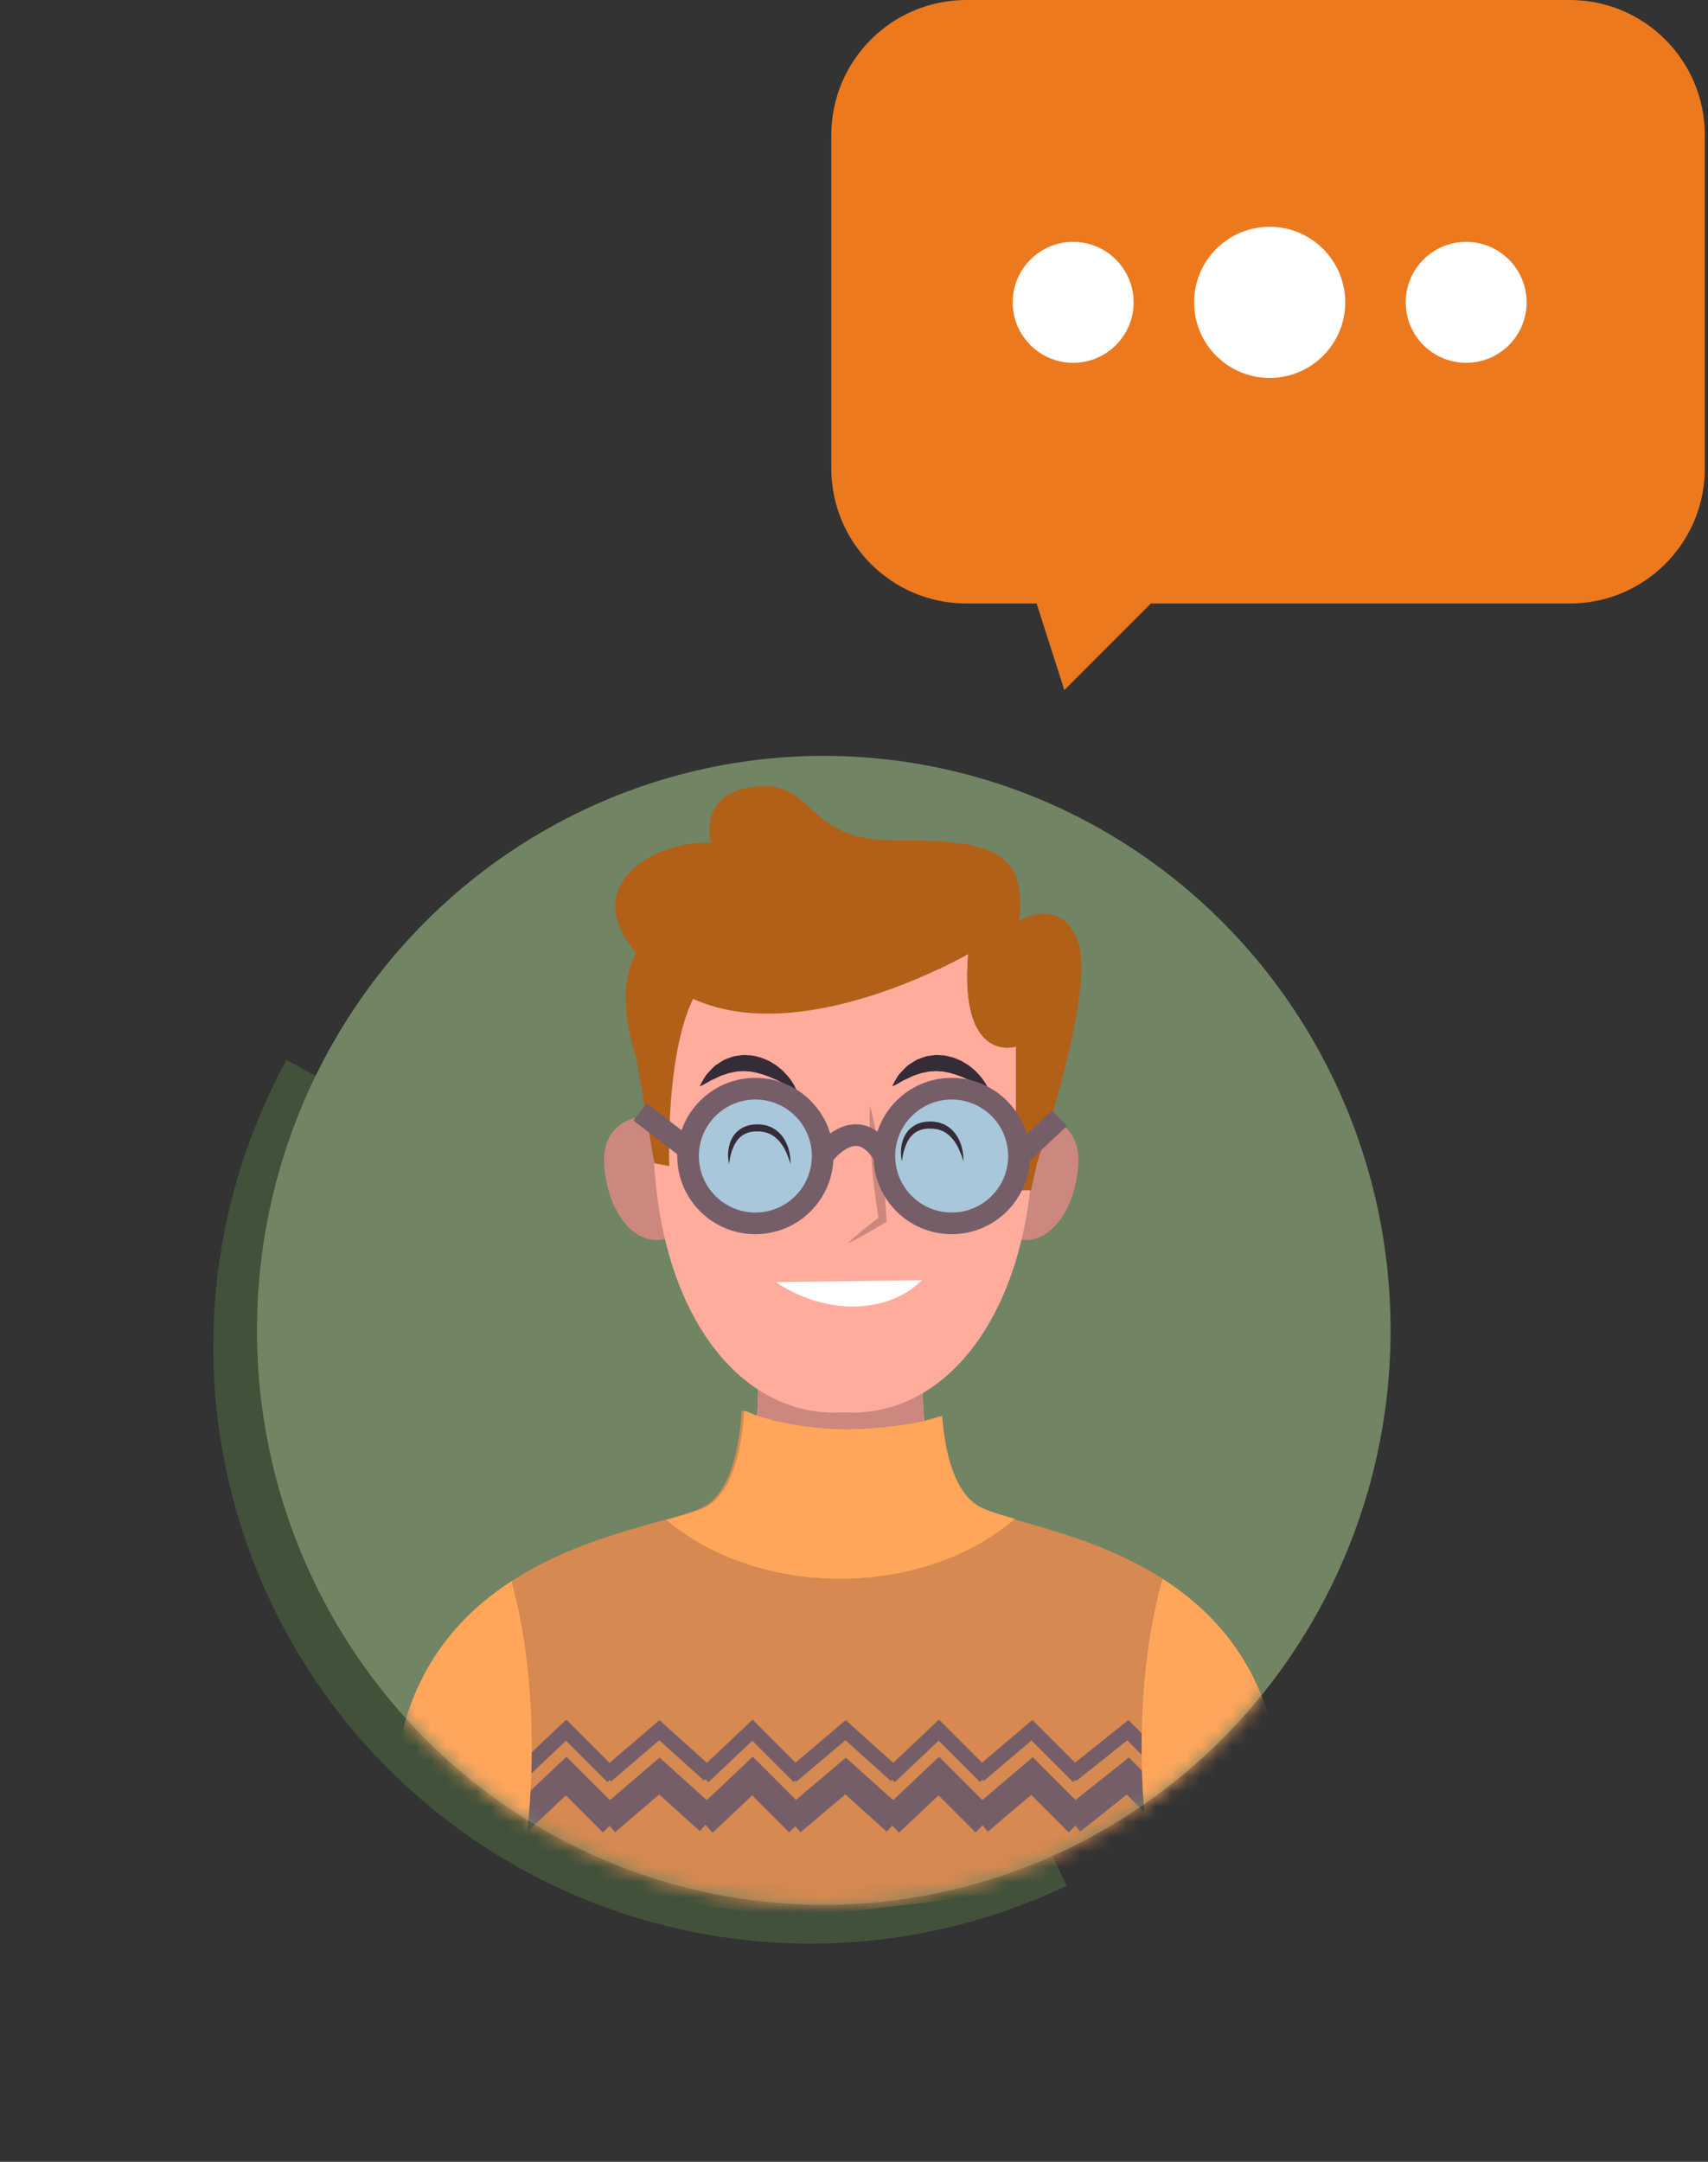 <svg width="113" height="143" viewBox="0 0 113 143" fill="none" xmlns="http://www.w3.org/2000/svg">
<rect x="0" y="0" width="113" height="143" fill="#333333" stroke="none"/>
<path d="M18.957 70.112C14.95 77.436 13.367 85.841 14.435 94.121C15.503 102.401 19.167 110.13 24.901 116.198C30.635 122.266 38.144 126.361 46.35 127.895C54.557 129.43 63.038 128.325 70.577 124.739L53.611 89.068L18.957 70.112Z" fill="#42513A"/>
<path d="M63.936 0H103.853C108.789 0 112.79 4.002 112.79 8.937V30.985C112.79 35.92 108.789 39.921 103.853 39.921H76.141L70.417 45.645L68.581 39.921H63.936C59.001 39.921 54.999 35.92 54.999 30.985V8.937C54.999 4.002 59.001 0 63.936 0Z" fill="#EC791E"/>
<ellipse cx="54.5" cy="88" rx="37.5" ry="38" fill="#718463"/>
<mask id="mask0" mask-type="alpha" maskUnits="userSpaceOnUse" x="17" y="50" width="76" height="76">
<ellipse cx="54.5" cy="88" rx="37.5" ry="38" fill="#CFCFCF"/>
</mask>
<g mask="url(#mask0)">
<path d="M63.606 99.824C60.252 97.993 61.166 89.149 61.166 89.149L56.143 89.474V89.149L55.605 89.311L55.067 89.149V89.474L50.044 89.149C50.044 89.149 50.958 97.993 47.604 99.824C44.25 101.655 24.428 102.569 26.56 123H55.067H56.143H84.65C86.786 102.569 66.964 101.651 63.606 99.824Z" fill="#FFAC9D"/>
<path d="M49.341 97.542C53.355 96.945 57.366 96.328 61.372 95.691C60.807 92.641 61.17 89.149 61.17 89.149L56.148 89.474V89.149L55.61 89.311L55.072 89.149V89.474L50.049 89.149C50.045 89.145 50.575 94.287 49.341 97.542Z" fill="#CC887F"/>
<path d="M64.65 99.666C62.977 98.752 62.356 96.102 62.163 93.662C60.687 94.22 57.741 94.544 55.846 94.544C53.576 94.544 50.701 94.077 49.076 93.298C48.909 95.833 48.32 98.705 46.56 99.662C43.183 101.505 24.017 102.426 26.168 122.996L53 127L55.846 126.5L84.655 122.996C86.798 102.43 68.028 101.509 64.65 99.666Z" fill="#D68950"/>
<path d="M55.578 104.431C60.19 104.431 64.327 102.897 67.151 100.472C66.122 100.18 65.308 99.935 64.817 99.666C63.144 98.752 62.523 96.102 62.33 93.662C60.854 94.22 57.908 94.544 56.013 94.544C53.743 94.544 50.868 94.077 49.242 93.298C49.076 95.833 48.487 98.705 46.727 99.662C46.193 99.954 45.268 100.219 44.093 100.548C46.921 102.932 51.018 104.431 55.578 104.431Z" fill="#FFA65B"/>
<path d="M34.194 120.564L37.456 117.483L40.538 120.564" stroke="#765E69" stroke-width="1.833" stroke-miterlimit="10"/>
<path d="M70.899 120.441L74.617 117.483L77.698 120.564" stroke="#765E69" stroke-width="1.833" stroke-miterlimit="10"/>
<path d="M64.761 120.461L68.273 117.483L71.354 120.564" stroke="#765E69" stroke-width="1.833" stroke-miterlimit="10"/>
<path d="M58.848 120.564L62.111 117.483L65.192 120.564" stroke="#765E69" stroke-width="1.833" stroke-miterlimit="10"/>
<path d="M52.37 120.5L55.945 117.483L59.283 120.481" stroke="#765E69" stroke-width="1.833" stroke-miterlimit="10"/>
<path d="M46.521 120.564L49.783 117.483L52.864 120.564" stroke="#765E69" stroke-width="1.833" stroke-miterlimit="10"/>
<path d="M40.098 120.5L43.622 117.483L46.913 120.441" stroke="#765E69" stroke-width="1.833" stroke-miterlimit="10"/>
<path d="M34.194 117.53L37.456 114.449L40.538 117.53" stroke="#765E69" stroke-miterlimit="10"/>
<path d="M70.899 117.412L74.617 114.449L77.698 117.53" stroke="#765E69" stroke-miterlimit="10"/>
<path d="M64.761 117.427L68.273 114.449L71.354 117.53" stroke="#765E69" stroke-miterlimit="10"/>
<path d="M58.848 117.53L62.111 114.449L65.192 117.53" stroke="#765E69" stroke-miterlimit="10"/>
<path d="M52.37 117.467L55.945 114.449L59.283 117.447" stroke="#765E69" stroke-miterlimit="10"/>
<path d="M46.521 117.53L49.783 114.449L52.864 117.53" stroke="#765E69" stroke-miterlimit="10"/>
<path d="M40.098 117.467L43.622 114.449L46.913 117.412" stroke="#765E69" stroke-miterlimit="10"/>
<path d="M35.182 115.604C35.182 111.412 34.676 107.572 33.837 104.597C29.091 107.678 25.128 113.033 26.169 123H34.62C34.98 120.761 35.182 118.254 35.182 115.604Z" fill="#FFA65B"/>
<path d="M76.919 104.435C76.053 107.433 75.527 111.333 75.527 115.604C75.527 118.254 75.728 120.761 76.088 123H84.651C85.711 112.852 81.681 107.489 76.919 104.435Z" fill="#FFA65B"/>
<path d="M45.785 76.201C44.797 73.135 42.455 73.844 42.238 73.919C42.008 73.946 39.588 74.306 40.007 77.498C40.426 80.713 42.293 82.454 44.041 81.943C45.837 81.655 46.778 79.285 45.785 76.201Z" fill="#CC887F"/>
<path d="M65.521 76.201C66.51 73.135 68.851 73.844 69.068 73.919C69.298 73.946 71.718 74.306 71.299 77.498C70.88 80.713 69.013 82.454 67.265 81.943C65.465 81.655 64.524 79.285 65.521 76.201Z" fill="#CC887F"/>
<path d="M43.384 71.553C44.61 58.111 54.83 58.862 55.791 58.965C56.756 58.862 66.976 58.111 68.198 71.553C69.432 85.076 63.408 93.907 55.791 93.425C48.178 93.911 42.154 85.08 43.384 71.553Z" fill="#FFAC9D"/>
<path d="M42.894 62.113C42.894 62.113 40.126 63.893 42.103 70.023L43.29 76.944L44.279 77.142C44.279 77.142 43.883 66.661 47.245 64.288C50.606 61.915 42.894 62.113 42.894 62.113Z" fill="#B26018"/>
<path d="M64.053 63.102C64.053 63.102 50.804 70.814 43.685 64.684C36.566 58.553 44.08 55.389 47.046 55.785C47.046 55.785 46.058 52.423 50.013 52.028C53.968 51.632 53.177 55.587 59.109 55.587C65.042 55.587 68.008 55.983 67.415 60.926C67.415 60.926 70.381 59.147 71.37 62.508C72.358 65.87 68.601 76.944 68.601 76.944L68.206 78.724H67.217V69.232C67.217 69.232 63.46 70.418 64.053 63.102Z" fill="#B26018"/>
<path d="M71.37 62.508C70.381 59.147 67.415 60.926 67.415 60.926C67.755 58.079 66.916 56.742 65.01 56.121C64.615 58.969 63.697 61.721 62.052 64.13C63.294 63.545 64.053 63.106 64.053 63.106C63.46 70.422 67.217 69.236 67.217 69.236V78.728H68.206L68.601 76.948C68.601 76.944 72.358 65.87 71.37 62.508Z" fill="#B26018"/>
<path d="M57.556 73.132C57.726 73.749 57.856 74.37 57.975 74.994C58.094 75.615 58.193 76.24 58.279 76.869C58.327 77.181 58.359 77.498 58.398 77.81C58.438 78.123 58.469 78.439 58.501 78.752C58.568 79.38 58.612 80.009 58.651 80.642L58.663 80.812L58.541 80.883C58.137 81.132 57.73 81.37 57.318 81.603C56.903 81.833 56.488 82.062 56.057 82.268C56.405 81.939 56.769 81.635 57.133 81.33C57.5 81.03 57.872 80.737 58.248 80.448L58.137 80.694C58.034 80.069 57.943 79.444 57.868 78.815C57.829 78.502 57.789 78.186 57.761 77.874C57.734 77.557 57.694 77.245 57.674 76.928C57.623 76.299 57.583 75.667 57.56 75.034C57.532 74.405 57.524 73.768 57.556 73.132Z" fill="#CC887F"/>
<path d="M61.004 84.684C58.572 87.049 54.451 86.919 51.327 84.811Z" fill="white"/>
<path d="M65.434 72.135C65.434 72.135 65.327 72.076 65.142 71.973C65.051 71.921 64.94 71.862 64.817 71.795C64.695 71.732 64.556 71.656 64.402 71.577C64.244 71.51 64.09 71.419 63.912 71.352C63.825 71.312 63.737 71.277 63.651 71.237C63.56 71.206 63.469 71.17 63.374 71.138C63.192 71.059 62.994 71.028 62.804 70.96C62.606 70.941 62.417 70.865 62.219 70.873L61.926 70.85C61.831 70.862 61.732 70.865 61.637 70.869C61.444 70.862 61.262 70.933 61.076 70.956C60.89 70.988 60.72 71.075 60.546 71.123L60.415 71.162L60.297 71.221C60.218 71.261 60.139 71.297 60.063 71.332C59.913 71.407 59.763 71.459 59.648 71.538C59.529 71.613 59.419 71.668 59.328 71.72C59.142 71.819 59.023 71.87 59.023 71.87C59.023 71.87 59.071 71.759 59.173 71.57C59.225 71.475 59.288 71.36 59.371 71.233C59.446 71.099 59.561 70.972 59.696 70.838C59.834 70.707 59.957 70.529 60.15 70.419C60.34 70.304 60.526 70.146 60.759 70.059C60.874 70.011 60.997 69.968 61.119 69.928C61.242 69.877 61.368 69.853 61.503 69.837C61.633 69.817 61.768 69.798 61.906 69.786C62.041 69.786 62.175 69.798 62.314 69.805C62.587 69.809 62.84 69.9 63.097 69.964C63.219 70.007 63.334 70.059 63.453 70.11C63.571 70.157 63.682 70.213 63.781 70.28C63.884 70.343 63.987 70.403 64.082 70.466C64.173 70.537 64.26 70.604 64.343 70.676C64.517 70.806 64.647 70.964 64.778 71.095C65.023 71.376 65.193 71.633 65.292 71.826C65.395 72.016 65.434 72.135 65.434 72.135Z" fill="#352C38"/>
<path d="M52.703 72.135C52.703 72.135 52.596 72.076 52.41 71.973C52.319 71.921 52.209 71.862 52.086 71.795C51.963 71.732 51.825 71.656 51.671 71.577C51.513 71.51 51.358 71.419 51.18 71.352C51.093 71.312 51.006 71.277 50.919 71.237C50.828 71.206 50.737 71.17 50.642 71.138C50.461 71.059 50.263 71.028 50.073 70.96C49.875 70.941 49.685 70.865 49.488 70.873L49.195 70.85C49.1 70.862 49.001 70.865 48.906 70.869C48.712 70.862 48.531 70.933 48.345 70.956C48.159 70.988 47.989 71.075 47.815 71.123L47.684 71.162L47.566 71.221C47.486 71.261 47.407 71.297 47.332 71.332C47.182 71.407 47.032 71.459 46.917 71.538C46.798 71.613 46.688 71.668 46.596 71.72C46.411 71.819 46.292 71.87 46.292 71.87C46.292 71.87 46.34 71.759 46.442 71.57C46.494 71.475 46.557 71.36 46.64 71.233C46.715 71.099 46.83 70.972 46.964 70.838C47.103 70.707 47.225 70.529 47.419 70.419C47.609 70.304 47.795 70.146 48.028 70.059C48.143 70.011 48.266 69.968 48.388 69.928C48.511 69.877 48.637 69.853 48.772 69.837C48.902 69.817 49.037 69.798 49.175 69.786C49.31 69.786 49.444 69.798 49.583 69.805C49.855 69.809 50.109 69.9 50.366 69.964C50.488 70.007 50.603 70.059 50.722 70.11C50.84 70.157 50.951 70.213 51.05 70.28C51.153 70.343 51.255 70.403 51.35 70.466C51.441 70.537 51.528 70.604 51.611 70.676C51.785 70.806 51.916 70.964 52.047 71.095C52.292 71.376 52.462 71.633 52.561 71.826C52.663 72.016 52.703 72.135 52.703 72.135Z" fill="#352C38"/>
<path d="M42.345 73.555L45.786 76.201L54.428 76.474C54.428 76.474 56.654 73.349 58.509 76.474H67.416L70.093 73.966" stroke="#765E69" stroke-width="1.434" stroke-miterlimit="10"/>
<path d="M49.974 80.923C52.434 80.923 54.427 78.929 54.427 76.47C54.427 74.01 52.434 72.016 49.974 72.016C47.514 72.016 45.521 74.01 45.521 76.47C45.521 78.929 47.514 80.923 49.974 80.923Z" fill="#A9C7DB" stroke="#765E69" stroke-width="1.434" stroke-miterlimit="10"/>
<path d="M62.962 80.923C65.422 80.923 67.416 78.929 67.416 76.47C67.416 74.01 65.422 72.016 62.962 72.016C60.503 72.016 58.509 74.01 58.509 76.47C58.509 78.929 60.503 80.923 62.962 80.923Z" fill="#A9C7DB" stroke="#765E69" stroke-width="1.434" stroke-miterlimit="10"/>
<path d="M52.3 77.008C52.3 77.008 52.273 76.897 52.209 76.715C52.146 76.533 52.051 76.276 51.901 75.995C51.746 75.714 51.533 75.414 51.236 75.192C51.09 75.082 50.92 74.991 50.738 74.935C50.647 74.903 50.556 74.876 50.457 74.868C50.358 74.856 50.263 74.836 50.161 74.844C50.066 74.848 49.947 74.836 49.872 74.848C49.769 74.868 49.639 74.872 49.559 74.903C49.397 74.955 49.215 75.018 49.077 75.133C48.931 75.236 48.816 75.374 48.713 75.513C48.622 75.659 48.543 75.809 48.484 75.956C48.369 76.252 48.31 76.521 48.278 76.707C48.242 76.897 48.234 77.008 48.234 77.008C48.234 77.008 48.203 76.901 48.183 76.703C48.163 76.505 48.151 76.221 48.223 75.876C48.258 75.706 48.314 75.52 48.408 75.335C48.507 75.153 48.63 74.959 48.816 74.813C48.99 74.654 49.207 74.536 49.461 74.461C49.587 74.417 49.682 74.417 49.793 74.393C49.935 74.37 50.042 74.382 50.164 74.374C50.283 74.366 50.406 74.393 50.528 74.413C50.651 74.425 50.766 74.465 50.88 74.508C50.999 74.54 51.106 74.603 51.205 74.666C51.312 74.722 51.398 74.801 51.489 74.876C51.837 75.184 52.027 75.568 52.138 75.892C52.249 76.221 52.28 76.505 52.292 76.703C52.312 76.893 52.3 77.008 52.3 77.008Z" fill="#352C38"/>
<path d="M63.737 76.822C63.737 76.822 63.71 76.711 63.647 76.529C63.583 76.347 63.488 76.09 63.338 75.809C63.184 75.528 62.97 75.228 62.674 75.006C62.527 74.896 62.357 74.805 62.175 74.749C62.084 74.718 61.993 74.69 61.895 74.682C61.796 74.67 61.701 74.65 61.598 74.658C61.503 74.662 61.384 74.65 61.309 74.662C61.206 74.682 61.076 74.686 60.997 74.718C60.835 74.769 60.653 74.832 60.514 74.947C60.368 75.05 60.253 75.188 60.15 75.327C60.059 75.473 59.98 75.623 59.921 75.77C59.806 76.066 59.747 76.335 59.715 76.521C59.68 76.711 59.672 76.822 59.672 76.822C59.672 76.822 59.64 76.715 59.62 76.517C59.601 76.319 59.589 76.035 59.66 75.691C59.696 75.52 59.751 75.335 59.846 75.149C59.945 74.967 60.067 74.773 60.253 74.627C60.427 74.469 60.645 74.35 60.898 74.275C61.024 74.231 61.119 74.231 61.23 74.207C61.372 74.184 61.479 74.196 61.602 74.188C61.721 74.18 61.843 74.207 61.966 74.227C62.088 74.239 62.203 74.279 62.318 74.322C62.436 74.354 62.543 74.417 62.642 74.48C62.749 74.536 62.836 74.615 62.927 74.69C63.275 74.998 63.465 75.382 63.575 75.706C63.686 76.035 63.718 76.319 63.73 76.517C63.749 76.711 63.737 76.822 63.737 76.822Z" fill="#352C38"/>
</g>
<circle cx="71" cy="20" r="4" fill="white"/>
<circle cx="97" cy="20" r="4" fill="white"/>
<circle cx="84" cy="20" r="5" fill="white"/>
</svg>
